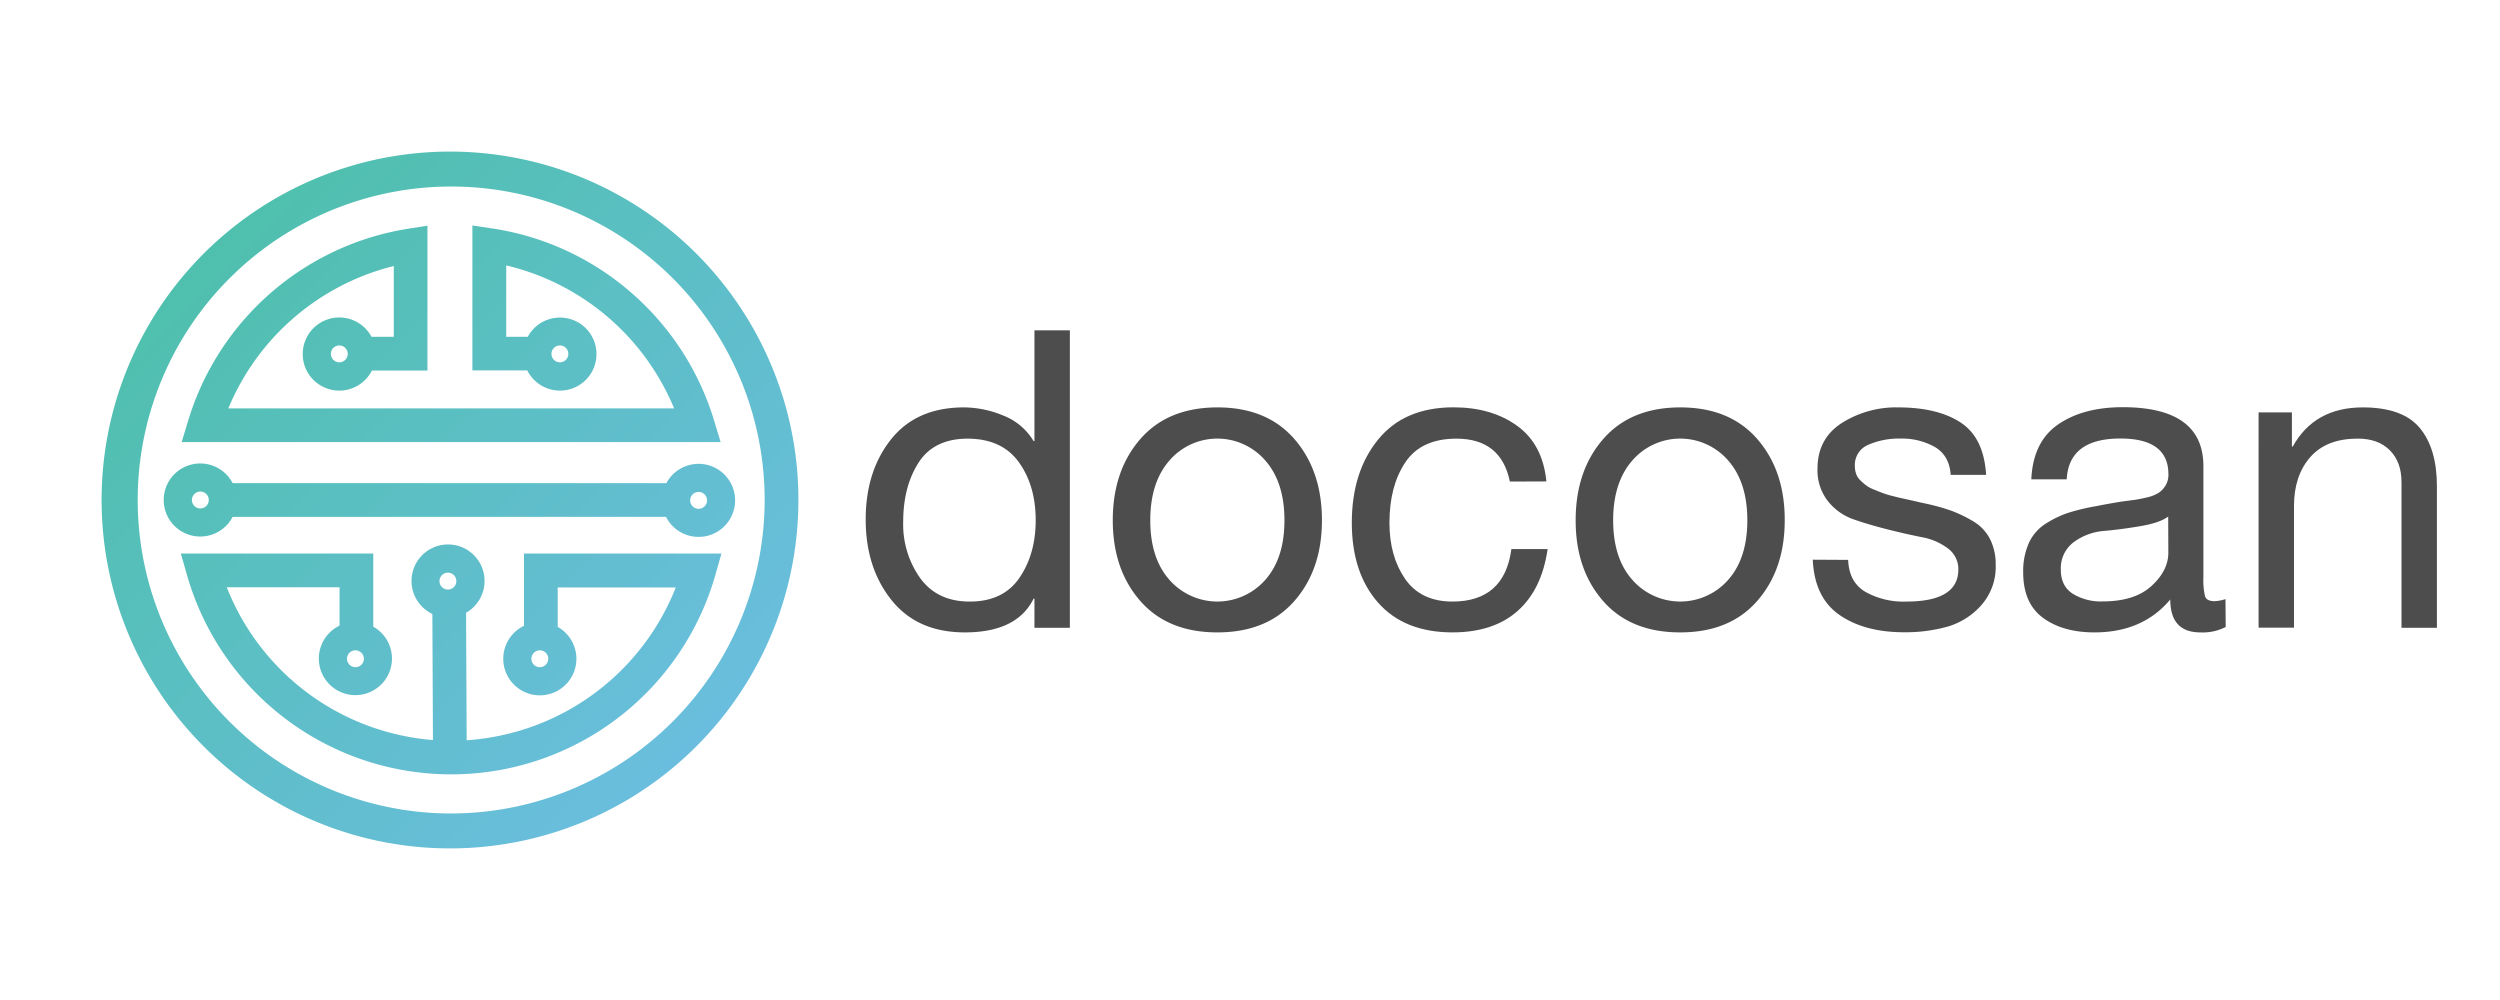 <?xml version="1.0" encoding="UTF-8"?> <svg xmlns="http://www.w3.org/2000/svg" xmlns:xlink="http://www.w3.org/1999/xlink" id="Layer_1" data-name="Layer 1" viewBox="0 0 720 288"><defs><style>.cls-1{fill:#4d4d4d;}.cls-2{fill:url(#linear-gradient);}.cls-3{fill:url(#linear-gradient-2);}.cls-4{fill:url(#linear-gradient-3);}.cls-5{fill:url(#linear-gradient-4);}</style><linearGradient id="linear-gradient" x1="18.79" y1="56.31" x2="220.48" y2="260.12" gradientUnits="userSpaceOnUse"><stop offset="0" stop-color="#4ac0a4"></stop><stop offset="1" stop-color="#70bde9"></stop></linearGradient><linearGradient id="linear-gradient-2" x1="31.1" y1="44.12" x2="232.79" y2="247.94" xlink:href="#linear-gradient"></linearGradient><linearGradient id="linear-gradient-3" x1="43.77" y1="31.58" x2="245.47" y2="235.39" xlink:href="#linear-gradient"></linearGradient><linearGradient id="linear-gradient-4" x1="30.82" y1="44.4" x2="232.52" y2="248.21" xlink:href="#linear-gradient"></linearGradient></defs><path class="cls-1" d="M308.12,180.81h-10.2v-8.4h-.24q-4.8,9.72-19.8,9.72-13.68,0-21.12-9.3t-7.44-23.22q0-13.92,7.32-23.1t21-9.18a29.84,29.84,0,0,1,11.28,2.34,17.55,17.55,0,0,1,8.76,7.38h.24V95.13h10.2Zm-48-30.48a26.65,26.65,0,0,0,4.92,16.2q4.92,6.74,14.28,6.72,9.6,0,14.28-6.84t4.68-16.56q0-10-4.86-16.74t-14.7-6.78q-9.72,0-14.16,6.9T260.12,150.33Z"></path><path class="cls-1" d="M320.48,149.85q0-14.28,7.92-23.39t22.2-9.13q14.28,0,22.2,9.13t7.92,23.39q0,14.16-7.92,23.22t-22.2,9.06q-14.28,0-22.2-9.06T320.48,149.85Zm16.32-17.22q-5.52,6.3-5.52,17.22T336.8,167a18.38,18.38,0,0,0,27.6,0q5.52-6.22,5.52-17.16t-5.52-17.22a18.26,18.26,0,0,0-27.6,0Z"></path><path class="cls-1" d="M434.84,138.69q-2.52-12.34-15.36-12.36-10.2,0-14.76,6.84t-4.56,17.4q0,9.62,4.5,16.14t13.62,6.54q15,0,17-15.12h10.44q-1.69,11.66-8.64,17.82t-18.72,6.18q-13.92,0-21.48-8.58t-7.56-23q0-14.64,7.56-23.94t21.72-9.3q11,0,18.36,5.34t8.4,16Z"></path><path class="cls-1" d="M453.79,149.85q0-14.28,7.92-23.39t22.21-9.13q14.26,0,22.19,9.13T514,149.85q0,14.16-7.92,23.22t-22.19,9.06q-14.3,0-22.21-9.06T453.79,149.85Zm16.32-17.22q-5.52,6.3-5.52,17.22T470.11,167a18.38,18.38,0,0,0,27.6,0q5.52-6.22,5.52-17.16t-5.52-17.22a18.26,18.26,0,0,0-27.6,0Z"></path><path class="cls-1" d="M532.27,161.25q.24,6.38,4.92,9.18A22.36,22.36,0,0,0,549,173.25q15,0,15-9.24a7.35,7.35,0,0,0-3-6.06,17.61,17.61,0,0,0-7.5-3.24c-3-.6-6.26-1.33-9.78-2.22s-6.78-1.83-9.78-2.88a16.25,16.25,0,0,1-7.5-5.28,14.39,14.39,0,0,1-3-9.36q0-8.64,7-13.14a29.17,29.17,0,0,1,16.2-4.5q11.4,0,18.06,4.38T572,136.77h-10.2q-.36-5.51-4.5-8a19.13,19.13,0,0,0-9.9-2.46,22,22,0,0,0-9.36,1.8,6.27,6.27,0,0,0-3.84,6.12,6.58,6.58,0,0,0,.36,2.22,4.68,4.68,0,0,0,1.14,1.8,15.47,15.47,0,0,0,1.62,1.44,9.16,9.16,0,0,0,2.28,1.26c1,.41,1.8.74,2.52,1a23.35,23.35,0,0,0,2.94.9c1.24.32,2.24.57,3,.72l3.24.72c1.4.33,2.46.56,3.18.72a59.79,59.79,0,0,1,7.56,2.1,37.88,37.88,0,0,1,6.3,3.06,12.64,12.64,0,0,1,4.8,5.1,16.1,16.1,0,0,1,1.62,7.38,16.64,16.64,0,0,1-4.14,11.64,20.71,20.71,0,0,1-9.72,6.18,45,45,0,0,1-12.54,1.62q-11.4,0-18.6-5t-7.68-15.9Z"></path><path class="cls-1" d="M641,180.57a14.43,14.43,0,0,1-7.32,1.56q-8.64,0-8.64-9.48-7.92,9.48-21.84,9.48-9.12,0-14.82-4.2t-5.7-13.08a19.89,19.89,0,0,1,1.68-8.58,13.06,13.06,0,0,1,5-5.58,29.54,29.54,0,0,1,6.48-3.06,64,64,0,0,1,7.86-1.86c1.52-.31,3.32-.64,5.4-1s3.76-.55,5-.72a34.91,34.91,0,0,0,4.14-.78,10.78,10.78,0,0,0,3.42-1.32,6.72,6.72,0,0,0,2-2.1,5.87,5.87,0,0,0,.84-3.24q0-10.31-13.8-10.32-14.88,0-15.48,11.76h-10.2q.48-10.8,7.68-15.78t18.6-5q23.28,0,23.28,17v31.91a20.45,20.45,0,0,0,.48,5.58q.48,1.38,2.76,1.38a11.67,11.67,0,0,0,3.12-.6Zm-16.56-31.8c-1.6,1.2-4.28,2.13-8,2.76s-7.26,1.1-10.5,1.38a16.91,16.91,0,0,0-8.64,3.18,9.36,9.36,0,0,0-3.78,8q0,4.68,3.42,6.9a15.37,15.37,0,0,0,8.58,2.22q9.24,0,14.1-4.44t4.86-9.6Z"></path><path class="cls-1" d="M650.47,118.77h9.6v9.84h.24q6.24-11.27,20.16-11.28,11.52,0,16.44,5.94T701.83,140v40.8h-10.2v-42c0-3.84-1.12-6.87-3.36-9.12s-5.32-3.36-9.24-3.36q-9,0-13.68,5.34t-4.68,14.1v35h-10.2Z"></path><path class="cls-2" d="M150.9,164.33v15.91a10.53,10.53,0,1,0,9.72.3V169.19h34a69.73,69.73,0,0,1-60.22,44l-.17-36.72a10.52,10.52,0,1,0-9.71.35l.17,36.31a69.73,69.73,0,0,1-59.38-44H97.79v11.05a10.53,10.53,0,1,0,9.71.3c0-4.94,0-12.76,0-16.21v-4.85H52.09l1.76,6.18a79.12,79.12,0,0,0,152.17,0l1.76-6.18H150.9Zm-48.53,27.82a2.43,2.43,0,1,1,2.43-2.43A2.43,2.43,0,0,1,102.37,192.15ZM129,164.93a2.43,2.43,0,1,1-2.43,2.43A2.43,2.43,0,0,1,129,164.93Zm26.47,27.22a2.43,2.43,0,1,1,2.43-2.43A2.43,2.43,0,0,1,155.48,192.15Z"></path><path class="cls-3" d="M222.08,105.07A100.34,100.34,0,1,0,229.94,144,99.8,99.8,0,0,0,222.08,105.07ZM129.94,234.28A90.28,90.28,0,1,1,220.22,144,90.39,90.39,0,0,1,129.94,234.28Z"></path><path class="cls-4" d="M181.79,84.28a78.76,78.76,0,0,0-40.17-18.51l-5.57-.83v41.74h15.81A10.52,10.52,0,1,0,152,97h-6.2V76.44a69.72,69.72,0,0,1,48.34,41.17H65.76a69.84,69.84,0,0,1,47.65-41V97H107a10.53,10.53,0,1,0,.11,9.72h16V65l-5.61.88a79.18,79.18,0,0,0-63.28,55.18l-1.9,6.26H207.54l-1.9-6.26A79,79,0,0,0,181.79,84.28ZM161.25,99.49a2.43,2.43,0,1,1-2.43,2.43A2.43,2.43,0,0,1,161.25,99.49Zm-63.53,4.86a2.43,2.43,0,1,1,2.43-2.43A2.43,2.43,0,0,1,97.72,104.35Z"></path><path class="cls-5" d="M191.92,139.14H67a10.52,10.52,0,1,0,0,9.72H191.81a10.52,10.52,0,1,0,.11-9.72ZM57.7,146.43A2.43,2.43,0,1,1,60.13,144,2.43,2.43,0,0,1,57.7,146.43Zm145.93-2.32a2.43,2.43,0,1,1-2.43-2.43A2.43,2.43,0,0,1,203.63,144.11Z"></path></svg> 